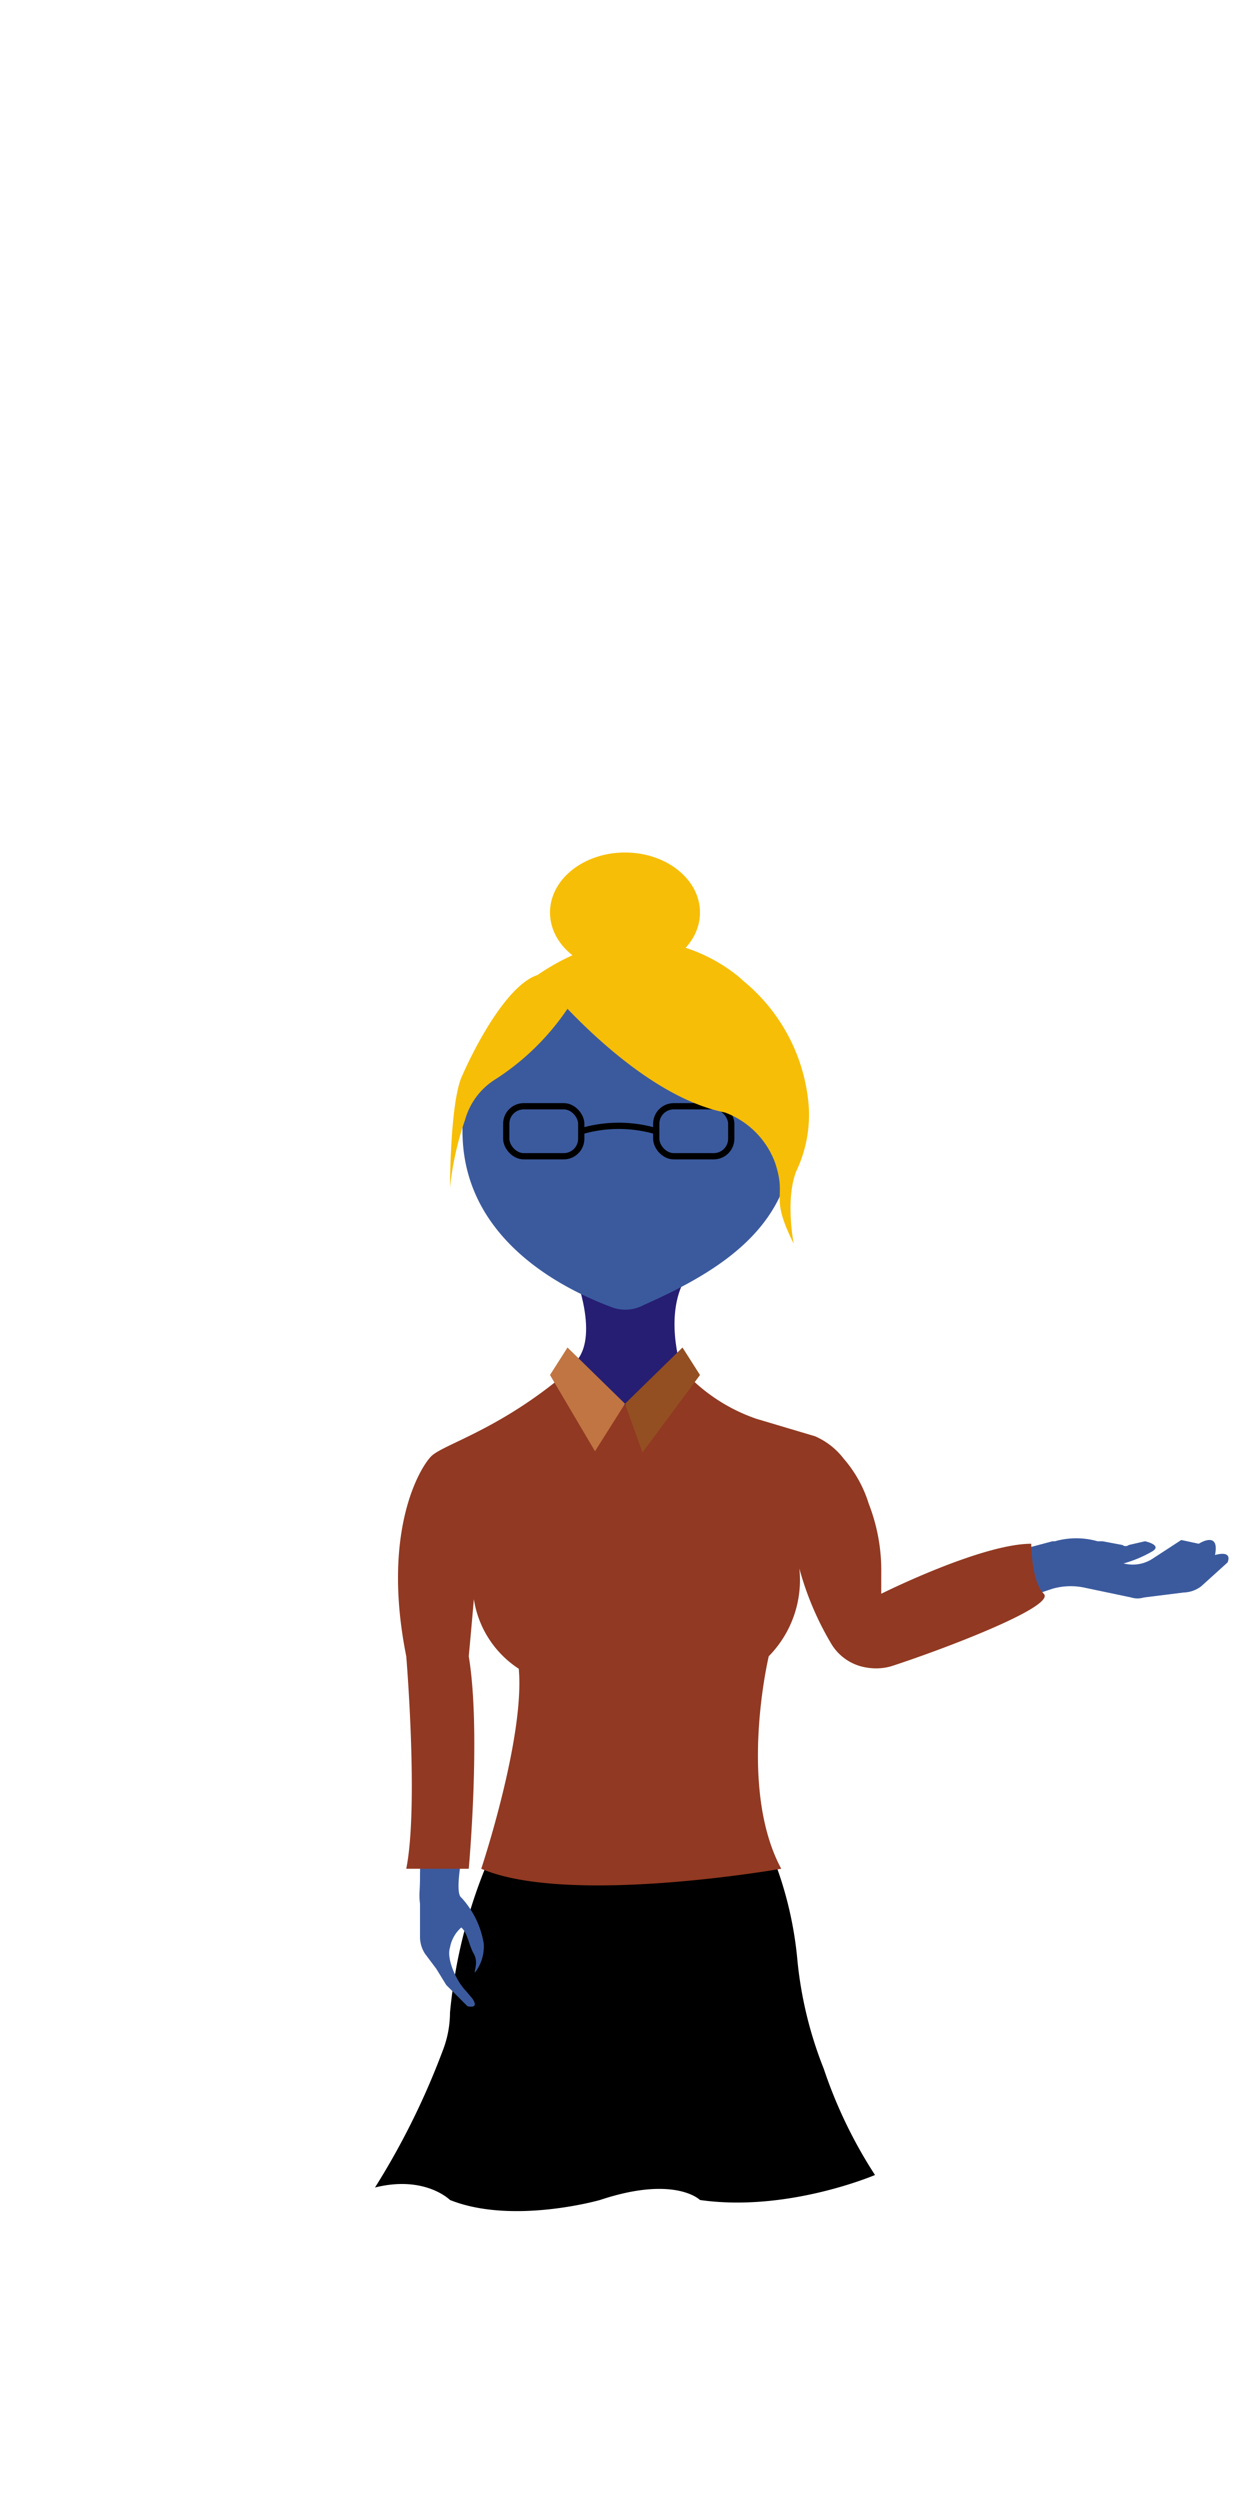 <svg xmlns="http://www.w3.org/2000/svg" width="100" height="200" viewBox="0 0 100 200">
  <defs>
    <style>
      .a {
        fill: #3b5a9e;
      }

      .b {
        fill: #261e72;
      }

      .c {
        fill: #913922;
      }

      .d {
        fill: #c17542;
      }

      .e {
        fill: #934f21;
      }

      .f {
        fill: #f7be08;
      }

      .g {
        fill: none;
        stroke: #000;
        stroke-miterlimit: 10;
        stroke-width: 0.5px;
      }
    </style>
  </defs>
  <title>skolelaerer</title>
  <path d="M39,149s8,3,23,0a29.9,29.9,0,0,1,1.8,7.9,31.8,31.8,0,0,0,2.1,8.6A37.4,37.4,0,0,0,70,174s-7,3-14,2c0,0-2-2-8,0,0,0-7,2-12,0,0,0-2-2-6-1a60.1,60.1,0,0,0,5.4-10.9A8.5,8.5,0,0,0,36,161,41.2,41.2,0,0,1,39,149Z"/>
  <g>
    <g>
      <path class="a" d="M33.8,145.3c-.1,1.3-.2,3.8-.2,4.9s-.1,1.3,0,2.1V155a2.5,2.5,0,0,0,.4,1.3l.9,1.2.8,1.3,1.7,1.7c.5.1.8,0,.4-.6l-.5-.6c-.8-.8-1.6-2.6-1.3-3.5a2.8,2.8,0,0,1,.9-1.6c.5.4.6,1.4,1,2.1s0,1.4.1,1.5a3.4,3.4,0,0,0,.7-2.3,7.1,7.1,0,0,0-1.8-3.7c-.7-.5.5-5.6.6-5.9Z"/>
      <line class="b" x1="34.5" y1="155.7" x2="34.8" y2="157.2"/>
    </g>
    <path class="a" d="M80,128.5l4.2-1.4a5.3,5.3,0,0,1,2.5-.1l3.8.8a1.7,1.7,0,0,0,1,0l3.2-.4a2.4,2.4,0,0,0,1.4-.5l2.1-1.9s.5-1-1-.6l-2.5,1.7,2.5-1.7c.4-2-1.3-.9-1.3-.9s-1.4-.3-1.4-.3l-2.3,1.5a2.9,2.9,0,0,1-2.2.4l-2.3-.4,2.1.4a9.9,9.9,0,0,0,2.4-1c.8-.5-.6-.8-.6-.8l-1.3.3a.4.4,0,0,1-.5,0l-1.6-.3h-.4a6.2,6.2,0,0,0-3.4,0h-.2l-4.5,1.2Z"/>
  </g>
  <path class="c" d="M38,125c.5-3.1-.5,7.5-.5,7.5,1,6,0,17,0,17s-5,0-5,0c1-5,0-17,0-17-2-10,1.1-15.1,2-16s5-2,10-6h11a14.1,14.1,0,0,0,5,3l4.7,1.4a5.8,5.8,0,0,1,2.3,1.8,10,10,0,0,1,2,3.6,14.7,14.7,0,0,1,1,5.6v1.6s8-4,12-4c0,0,0,3,1,4s-7.9,4.4-12.2,5.8a4.4,4.4,0,0,1-2,.1,4,4,0,0,1-2.8-1.9,24.1,24.1,0,0,1-3-8,8.7,8.7,0,0,1-2,9s-2.5,10.5,1,17c0,0-17,3-24,0,0,0,3.5-10.5,3-16A8.1,8.1,0,0,1,38,125Z"/>
  <path class="b" d="M46,102s2,5,0,7c0,0,4.5,7.5,8.5.5,0,0-1.5-4.5.5-7.5Z"/>
  <g>
    <polygon class="d" points="45.4 107.8 50 112.3 47.6 116.1 44 110 45.4 107.8"/>
    <polygon class="e" points="54.6 107.8 50 112.3 51.4 116.2 56 110 54.6 107.8"/>
  </g>
  <path class="a" d="M63.5,90.5c0,7.5-5.7,11.1-12,13.9a3.1,3.1,0,0,1-2.5.2c-5.9-2.2-12-6.6-12-14.1S42.9,76,50.3,76,63.5,82.5,63.5,90.5Z"/>
  <g>
    <path class="f" d="M45.4,80.7a20,20,0,0,1-5.7,5.6,5.6,5.6,0,0,0-2.5,3.3A24.4,24.4,0,0,0,36,95s0-7,1-9c0,0,3-7,6-8Z"/>
    <rect class="g" x="52.5" y="88.5" width="6" height="4" rx="1.4" ry="1.4"/>
    <rect class="g" x="40.5" y="88.5" width="6" height="4" rx="1.4" ry="1.4"/>
    <path class="f" d="M43,78s7.5,9.5,15,11a6.8,6.8,0,0,1,4,4c1,3-.5,2.5,1.5,6.5,0,0-.7-3.5.2-5.8a10.5,10.5,0,0,0,1-5.2,14.4,14.4,0,0,0-5.2-10S52.5,71.5,43,78Z"/>
    <path class="g" d="M46.5,90.5a10.6,10.6,0,0,1,6,0"/>
    <ellipse class="f" cx="50" cy="73" rx="6" ry="4.8"/>
  </g>
</svg>

